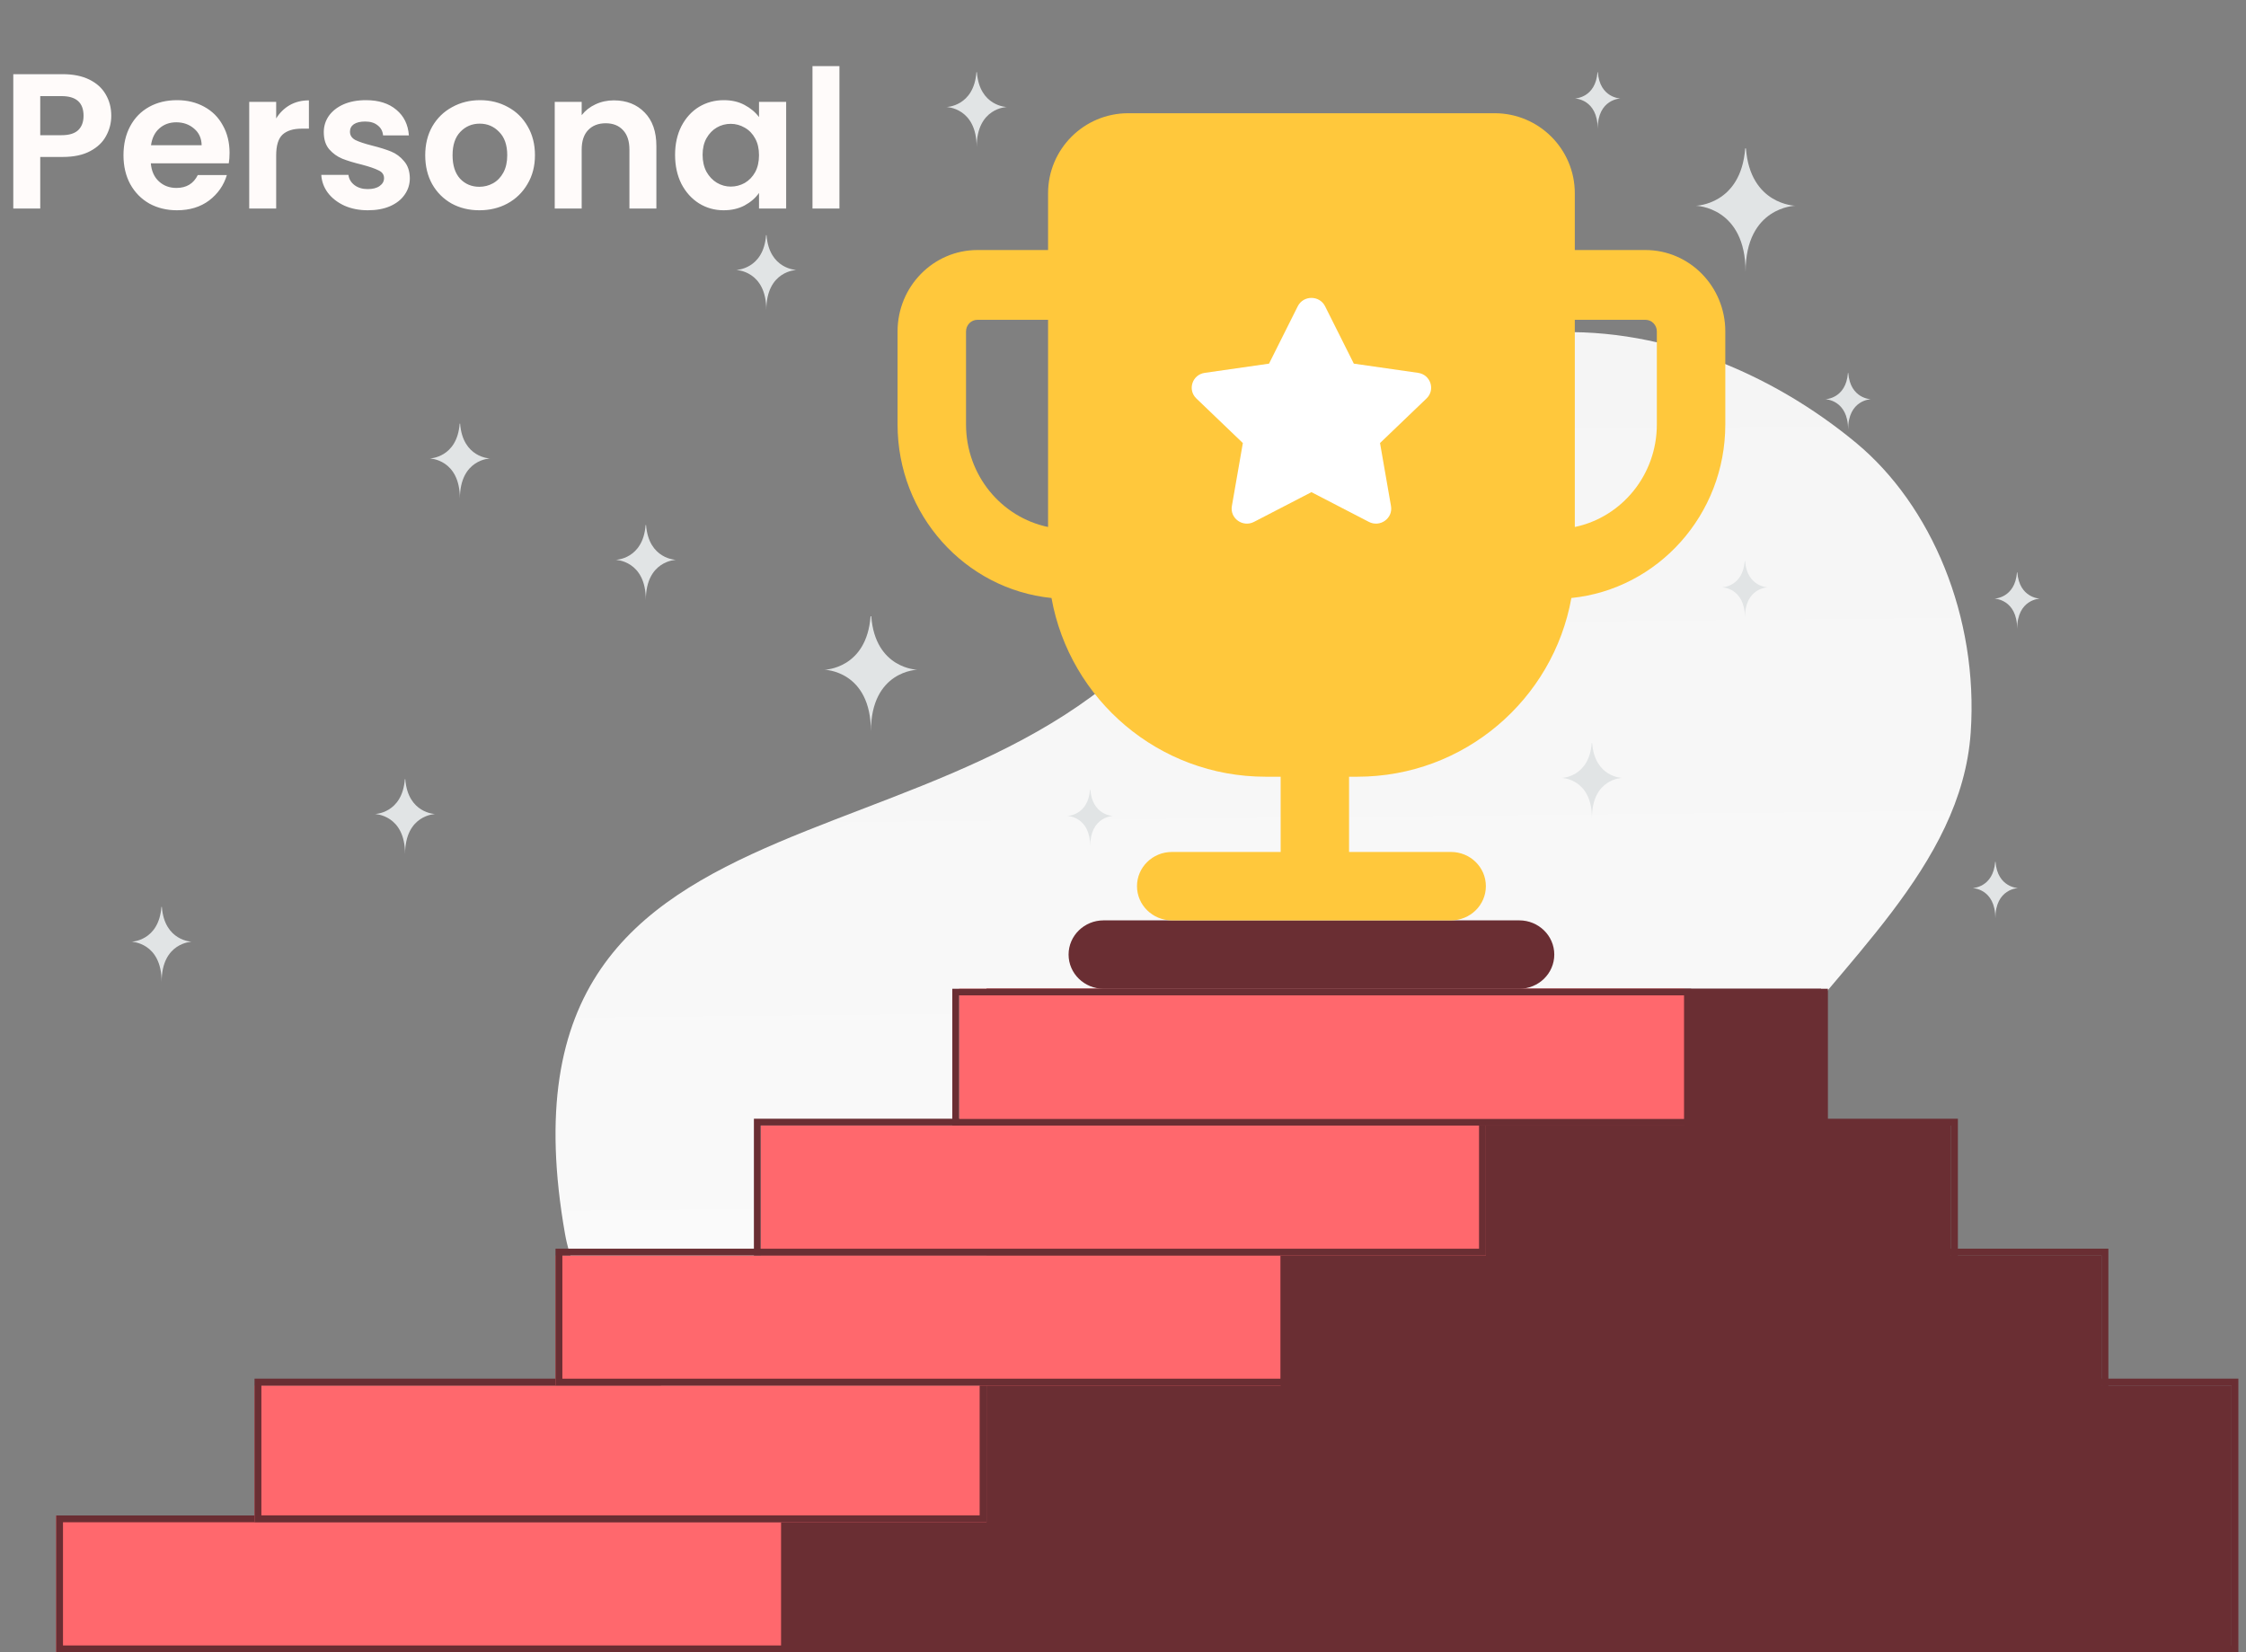 <svg width="280" height="206" viewBox="0 0 280 206" fill="none" xmlns="http://www.w3.org/2000/svg">
<rect x="0" y="0" width="280" height="206" fill="#808080" stroke="none"/>
<path d="M70.445 153.88C74.65 177.737 131.947 214.939 184.692 184.011C209.224 169.626 203.796 156.456 219.709 133.748C229.194 120.213 244.527 108.085 245.679 91.343C246.676 76.892 240.762 62.98 231.391 55.213C210.314 37.745 174.354 30.778 150.036 71.647C125.717 112.517 59.608 92.347 70.445 153.88Z" fill="url(#paint0_linear_678_634)"/>
<path d="M122.983 123.277H227.026V205.147H122.983V123.277Z" fill="#6A2E33"/>
<path fill-rule="evenodd" clip-rule="evenodd" d="M122.983 123.277H227.879V206H122.983V123.277ZM123.836 124.128V205.149H227.025V124.128H123.836Z" fill="#6A2E33"/>
<path d="M171.593 140.333H243.229V206H171.593V140.333Z" fill="#6A2E33"/>
<path fill-rule="evenodd" clip-rule="evenodd" d="M171.593 139.481H244.082V206H171.593V139.481ZM172.444 140.337V205.144H243.231V140.337H172.444Z" fill="#6A2E33"/>
<path d="M198.883 156.537H261.991V206H198.883V156.537Z" fill="#6A2E33"/>
<path fill-rule="evenodd" clip-rule="evenodd" d="M198.883 155.684H262.844V206H198.883V155.684ZM199.738 156.541V205.143H261.989V156.541H199.738Z" fill="#6A2E33"/>
<path d="M215.349 172.74H278.195V206H215.349V172.74ZM87.165 181.146H214.687V206H87.165V181.146Z" fill="#6A2E33"/>
<path fill-rule="evenodd" clip-rule="evenodd" d="M215.067 171.887H279.048V206H86.312V180.292H215.067V171.887ZM215.922 172.747V205.141H278.192V172.747H215.922ZM87.167 181.151V205.141H214.402V181.151H87.167Z" fill="#6A2E33"/>
<path d="M7 188.944H97.398V206H7V188.944Z" fill="#FF686D"/>
<path fill-rule="evenodd" clip-rule="evenodd" d="M7 188.944H98.251V206H7V188.944ZM7.853 189.791V205.153H97.398V189.791H7.853Z" fill="#6A2E33"/>
<path d="M31.732 172.74H122.983V189.797H31.732V172.74Z" fill="#FF686D"/>
<path fill-rule="evenodd" clip-rule="evenodd" d="M31.732 171.887H122.983V189.797H31.732V171.887ZM32.584 172.752V188.932H122.13V172.752H32.584Z" fill="#6A2E33"/>
<path d="M69.255 156.537H159.654V172.74H69.255V156.537Z" fill="#FF686D"/>
<path fill-rule="evenodd" clip-rule="evenodd" d="M69.255 155.684H160.506V172.74H69.255V155.684ZM70.108 156.531V171.893H159.654V156.531H70.108Z" fill="#6A2E33"/>
<path d="M94.84 140.333H185.238V156.537H94.84V140.333Z" fill="#FF686D"/>
<path fill-rule="evenodd" clip-rule="evenodd" d="M93.987 139.481H185.238V156.537H93.987V139.481ZM94.84 140.327V155.69H184.386V140.327H94.84Z" fill="#6A2E33"/>
<path d="M119.571 123.277H209.97V140.333H119.571V123.277Z" fill="#FF686D"/>
<path fill-rule="evenodd" clip-rule="evenodd" d="M118.719 123.277H210.823V140.333H118.719V123.277ZM119.579 124.1V139.51H209.962V124.1H119.579Z" fill="#6A2E33"/>
<path fill-rule="evenodd" clip-rule="evenodd" d="M133.216 119.013C133.216 116.658 135.172 114.749 137.585 114.749H189.398C191.81 114.749 193.766 116.658 193.766 119.013C193.766 121.368 191.81 123.277 189.398 123.277H137.585C135.172 123.277 133.216 121.368 133.216 119.013Z" fill="#6A2E33"/>
<path fill-rule="evenodd" clip-rule="evenodd" d="M130.658 24.1C130.658 18.588 135.134 14.117 140.651 14.117H186.332C191.849 14.117 196.325 18.588 196.325 24.1V31.173H205.129C210.627 31.173 215.087 35.719 215.087 41.322V52.92C215.087 64.193 206.673 73.461 195.897 74.558C193.622 87.226 182.535 96.84 169.202 96.84H168.182V106.221H180.889C183.291 106.221 185.238 108.13 185.238 110.485C185.238 112.84 183.291 114.749 180.889 114.749H146.094C143.692 114.749 141.745 112.84 141.745 110.485C141.745 108.13 143.692 106.221 146.094 106.221H159.654V96.84H157.781C144.448 96.84 133.36 87.226 131.085 74.558C120.309 73.461 111.896 64.193 111.896 52.92V41.322C111.896 35.719 116.356 31.173 121.853 31.173H130.658V24.1ZM130.658 39.872H121.853C121.069 39.872 120.431 40.523 120.431 41.322V52.92C120.431 59.228 124.821 64.49 130.658 65.704V39.872ZM196.325 65.704C202.161 64.49 206.552 59.228 206.552 52.92V41.322C206.552 40.523 205.913 39.872 205.129 39.872H196.325V65.704Z" fill="#FFC83C"/>
<path fill-rule="evenodd" clip-rule="evenodd" d="M163.488 61.359L170.652 65.067C172.046 65.788 173.678 64.623 173.41 63.093L172.042 55.238L177.839 49.68C178.968 48.597 178.346 46.707 176.785 46.486L168.777 45.339L165.195 38.188C164.498 36.794 162.484 36.794 161.784 38.188L158.205 45.339L150.198 46.486C148.636 46.707 148.015 48.597 149.144 49.68L154.941 55.238L153.573 63.093C153.305 64.623 154.937 65.788 156.33 65.067L163.495 61.359H163.488Z" fill="white"/>
<path d="M217.567 18.502H217.658C218.192 25.545 223.819 25.653 223.819 25.653C223.819 25.653 217.614 25.766 217.614 33.903C217.614 25.766 211.409 25.653 211.409 25.653C211.409 25.653 217.033 25.545 217.567 18.502ZM108.531 76.834H108.615C109.113 83.401 114.361 83.502 114.361 83.502C114.361 83.502 108.574 83.607 108.574 91.195C108.574 83.607 102.788 83.502 102.788 83.502C102.788 83.502 108.033 83.401 108.531 76.834ZM198.432 92.646H198.487C198.812 96.924 202.23 96.99 202.23 96.99C202.23 96.99 198.46 97.058 198.46 102.002C198.46 97.058 194.691 96.99 194.691 96.99C194.691 96.99 198.108 96.924 198.432 92.646ZM95.504 29.315H95.559C95.884 33.593 99.302 33.659 99.302 33.659C99.302 33.659 95.532 33.728 95.532 38.671C95.532 33.728 91.763 33.659 91.763 33.659C91.763 33.659 95.18 33.593 95.504 29.315ZM50.47 97.15H50.525C50.849 101.428 54.268 101.493 54.268 101.493C54.268 101.493 50.498 101.562 50.498 106.505C50.498 101.562 46.729 101.493 46.729 101.493C46.729 101.493 50.146 101.428 50.47 97.15ZM20.123 113.069H20.177C20.502 117.347 23.92 117.413 23.92 117.413C23.92 117.413 20.15 117.481 20.15 122.424C20.15 117.481 16.381 117.413 16.381 117.413C16.381 117.413 19.798 117.347 20.123 113.069ZM121.728 9H121.783C122.107 13.278 125.526 13.344 125.526 13.344C125.526 13.344 121.756 13.412 121.756 18.356C121.756 13.412 117.986 13.344 117.986 13.344C117.986 13.344 121.404 13.278 121.728 9ZM80.487 65.458H80.542C80.867 69.737 84.285 69.802 84.285 69.802C84.285 69.802 80.515 69.87 80.515 74.814C80.515 69.87 76.746 69.802 76.746 69.802C76.746 69.802 80.163 69.737 80.487 65.458ZM57.305 52.818H57.36C57.684 57.096 61.103 57.162 61.103 57.162C61.103 57.162 57.333 57.23 57.333 62.174C57.333 57.23 53.564 57.162 53.564 57.162C53.564 57.162 56.981 57.096 57.305 52.818ZM135.889 98.454H135.93C136.175 101.683 138.756 101.732 138.756 101.732C138.756 101.732 135.91 101.784 135.91 105.515C135.91 101.784 133.065 101.732 133.065 101.732C133.065 101.732 135.644 101.683 135.889 98.454ZM217.511 69.946H217.552C217.797 73.176 220.377 73.225 220.377 73.225C220.377 73.225 217.532 73.277 217.532 77.008C217.532 73.277 214.687 73.225 214.687 73.225C214.687 73.225 217.266 73.176 217.511 69.946ZM251.449 71.357H251.491C251.736 74.586 254.316 74.636 254.316 74.636C254.316 74.636 251.471 74.688 251.471 78.419C251.471 74.688 248.625 74.636 248.625 74.636C248.625 74.636 251.205 74.586 251.449 71.357ZM248.732 107.445H248.773C249.018 110.674 251.598 110.724 251.598 110.724C251.598 110.724 248.753 110.775 248.753 114.507C248.753 110.775 245.907 110.724 245.907 110.724C245.907 110.724 248.487 110.674 248.732 107.445ZM199.154 9H199.195C199.44 12.229 202.021 12.279 202.021 12.279C202.021 12.279 199.175 12.331 199.175 16.062C199.175 12.331 196.33 12.279 196.33 12.279C196.33 12.279 198.909 12.229 199.154 9ZM230.375 46.498H230.416C230.661 49.727 233.241 49.777 233.241 49.777C233.241 49.777 230.396 49.829 230.396 53.56C230.396 49.829 227.551 49.777 227.551 49.777C227.551 49.777 230.13 49.727 230.375 46.498Z" fill="#E1E4E5"/>
<path d="M13.872 14.432C13.872 15.328 13.656 16.168 13.224 16.952C12.808 17.736 12.144 18.368 11.232 18.848C10.336 19.328 9.2 19.568 7.824 19.568H5.016V26H1.656V9.248H7.824C9.12 9.248 10.224 9.472 11.136 9.92C12.048 10.368 12.728 10.984 13.176 11.768C13.64 12.552 13.872 13.44 13.872 14.432ZM7.68 16.856C8.608 16.856 9.296 16.648 9.744 16.232C10.192 15.8 10.416 15.2 10.416 14.432C10.416 12.8 9.504 11.984 7.68 11.984H5.016V16.856H7.68ZM28.618 19.064C28.618 19.544 28.586 19.976 28.522 20.36H18.802C18.882 21.32 19.218 22.072 19.81 22.616C20.402 23.16 21.13 23.432 21.994 23.432C23.242 23.432 24.13 22.896 24.658 21.824H28.282C27.898 23.104 27.162 24.16 26.074 24.992C24.986 25.808 23.65 26.216 22.066 26.216C20.786 26.216 19.634 25.936 18.61 25.376C17.602 24.8 16.81 23.992 16.234 22.952C15.674 21.912 15.394 20.712 15.394 19.352C15.394 17.976 15.674 16.768 16.234 15.728C16.794 14.688 17.578 13.888 18.586 13.328C19.594 12.768 20.754 12.488 22.066 12.488C23.33 12.488 24.458 12.76 25.45 13.304C26.458 13.848 27.234 14.624 27.778 15.632C28.338 16.624 28.618 17.768 28.618 19.064ZM25.138 18.104C25.122 17.24 24.81 16.552 24.202 16.04C23.594 15.512 22.85 15.248 21.97 15.248C21.138 15.248 20.434 15.504 19.858 16.016C19.298 16.512 18.954 17.208 18.826 18.104H25.138ZM34.43 14.768C34.862 14.064 35.422 13.512 36.11 13.112C36.814 12.712 37.614 12.512 38.51 12.512V16.04H37.622C36.566 16.04 35.766 16.288 35.222 16.784C34.694 17.28 34.43 18.144 34.43 19.376V26H31.07V12.704H34.43V14.768ZM45.861 26.216C44.773 26.216 43.797 26.024 42.933 25.64C42.069 25.24 41.381 24.704 40.869 24.032C40.373 23.36 40.101 22.616 40.053 21.8H43.437C43.501 22.312 43.749 22.736 44.181 23.072C44.629 23.408 45.181 23.576 45.837 23.576C46.477 23.576 46.973 23.448 47.325 23.192C47.693 22.936 47.877 22.608 47.877 22.208C47.877 21.776 47.653 21.456 47.205 21.248C46.773 21.024 46.077 20.784 45.117 20.528C44.125 20.288 43.309 20.04 42.669 19.784C42.045 19.528 41.501 19.136 41.037 18.608C40.589 18.08 40.365 17.368 40.365 16.472C40.365 15.736 40.573 15.064 40.989 14.456C41.421 13.848 42.029 13.368 42.813 13.016C43.613 12.664 44.549 12.488 45.621 12.488C47.205 12.488 48.469 12.888 49.413 13.688C50.357 14.472 50.877 15.536 50.973 16.88H47.757C47.709 16.352 47.485 15.936 47.085 15.632C46.701 15.312 46.181 15.152 45.525 15.152C44.917 15.152 44.445 15.264 44.109 15.488C43.789 15.712 43.629 16.024 43.629 16.424C43.629 16.872 43.853 17.216 44.301 17.456C44.749 17.68 45.445 17.912 46.389 18.152C47.349 18.392 48.141 18.64 48.765 18.896C49.389 19.152 49.925 19.552 50.373 20.096C50.837 20.624 51.077 21.328 51.093 22.208C51.093 22.976 50.877 23.664 50.445 24.272C50.029 24.88 49.421 25.36 48.621 25.712C47.837 26.048 46.917 26.216 45.861 26.216ZM59.755 26.216C58.475 26.216 57.323 25.936 56.299 25.376C55.275 24.8 54.467 23.992 53.875 22.952C53.299 21.912 53.011 20.712 53.011 19.352C53.011 17.992 53.307 16.792 53.899 15.752C54.507 14.712 55.331 13.912 56.371 13.352C57.411 12.776 58.571 12.488 59.851 12.488C61.131 12.488 62.291 12.776 63.331 13.352C64.371 13.912 65.187 14.712 65.779 15.752C66.387 16.792 66.691 17.992 66.691 19.352C66.691 20.712 66.379 21.912 65.755 22.952C65.147 23.992 64.315 24.8 63.259 25.376C62.219 25.936 61.051 26.216 59.755 26.216ZM59.755 23.288C60.363 23.288 60.931 23.144 61.459 22.856C62.003 22.552 62.435 22.104 62.755 21.512C63.075 20.92 63.235 20.2 63.235 19.352C63.235 18.088 62.899 17.12 62.227 16.448C61.571 15.76 60.763 15.416 59.803 15.416C58.843 15.416 58.035 15.76 57.379 16.448C56.739 17.12 56.419 18.088 56.419 19.352C56.419 20.616 56.731 21.592 57.355 22.28C57.995 22.952 58.795 23.288 59.755 23.288ZM76.524 12.512C78.108 12.512 79.388 13.016 80.364 14.024C81.34 15.016 81.828 16.408 81.828 18.2V26H78.468V18.656C78.468 17.6 78.204 16.792 77.676 16.232C77.148 15.656 76.428 15.368 75.516 15.368C74.588 15.368 73.852 15.656 73.308 16.232C72.78 16.792 72.516 17.6 72.516 18.656V26H69.156V12.704H72.516V14.36C72.964 13.784 73.532 13.336 74.22 13.016C74.924 12.68 75.692 12.512 76.524 12.512ZM84.159 19.304C84.159 17.96 84.423 16.768 84.951 15.728C85.495 14.688 86.223 13.888 87.135 13.328C88.063 12.768 89.095 12.488 90.231 12.488C91.223 12.488 92.087 12.688 92.823 13.088C93.575 13.488 94.175 13.992 94.623 14.6V12.704H98.007V26H94.623V24.056C94.191 24.68 93.591 25.2 92.823 25.616C92.071 26.016 91.199 26.216 90.207 26.216C89.087 26.216 88.063 25.928 87.135 25.352C86.223 24.776 85.495 23.968 84.951 22.928C84.423 21.872 84.159 20.664 84.159 19.304ZM94.623 19.352C94.623 18.536 94.463 17.84 94.143 17.264C93.823 16.672 93.391 16.224 92.847 15.92C92.303 15.6 91.719 15.44 91.095 15.44C90.471 15.44 89.895 15.592 89.367 15.896C88.839 16.2 88.407 16.648 88.071 17.24C87.751 17.816 87.591 18.504 87.591 19.304C87.591 20.104 87.751 20.808 88.071 21.416C88.407 22.008 88.839 22.464 89.367 22.784C89.911 23.104 90.487 23.264 91.095 23.264C91.719 23.264 92.303 23.112 92.847 22.808C93.391 22.488 93.823 22.04 94.143 21.464C94.463 20.872 94.623 20.168 94.623 19.352ZM104.649 8.24V26H101.289V8.24H104.649Z" fill="#FFFBFA"/>
<defs>
<linearGradient id="paint0_linear_678_634" x1="158.477" y1="282.309" x2="154.295" y2="-126.453" gradientUnits="userSpaceOnUse">
<stop stop-color="white"/>
<stop offset="1" stop-color="#EEEEEE"/>
</linearGradient>
</defs>
</svg>
